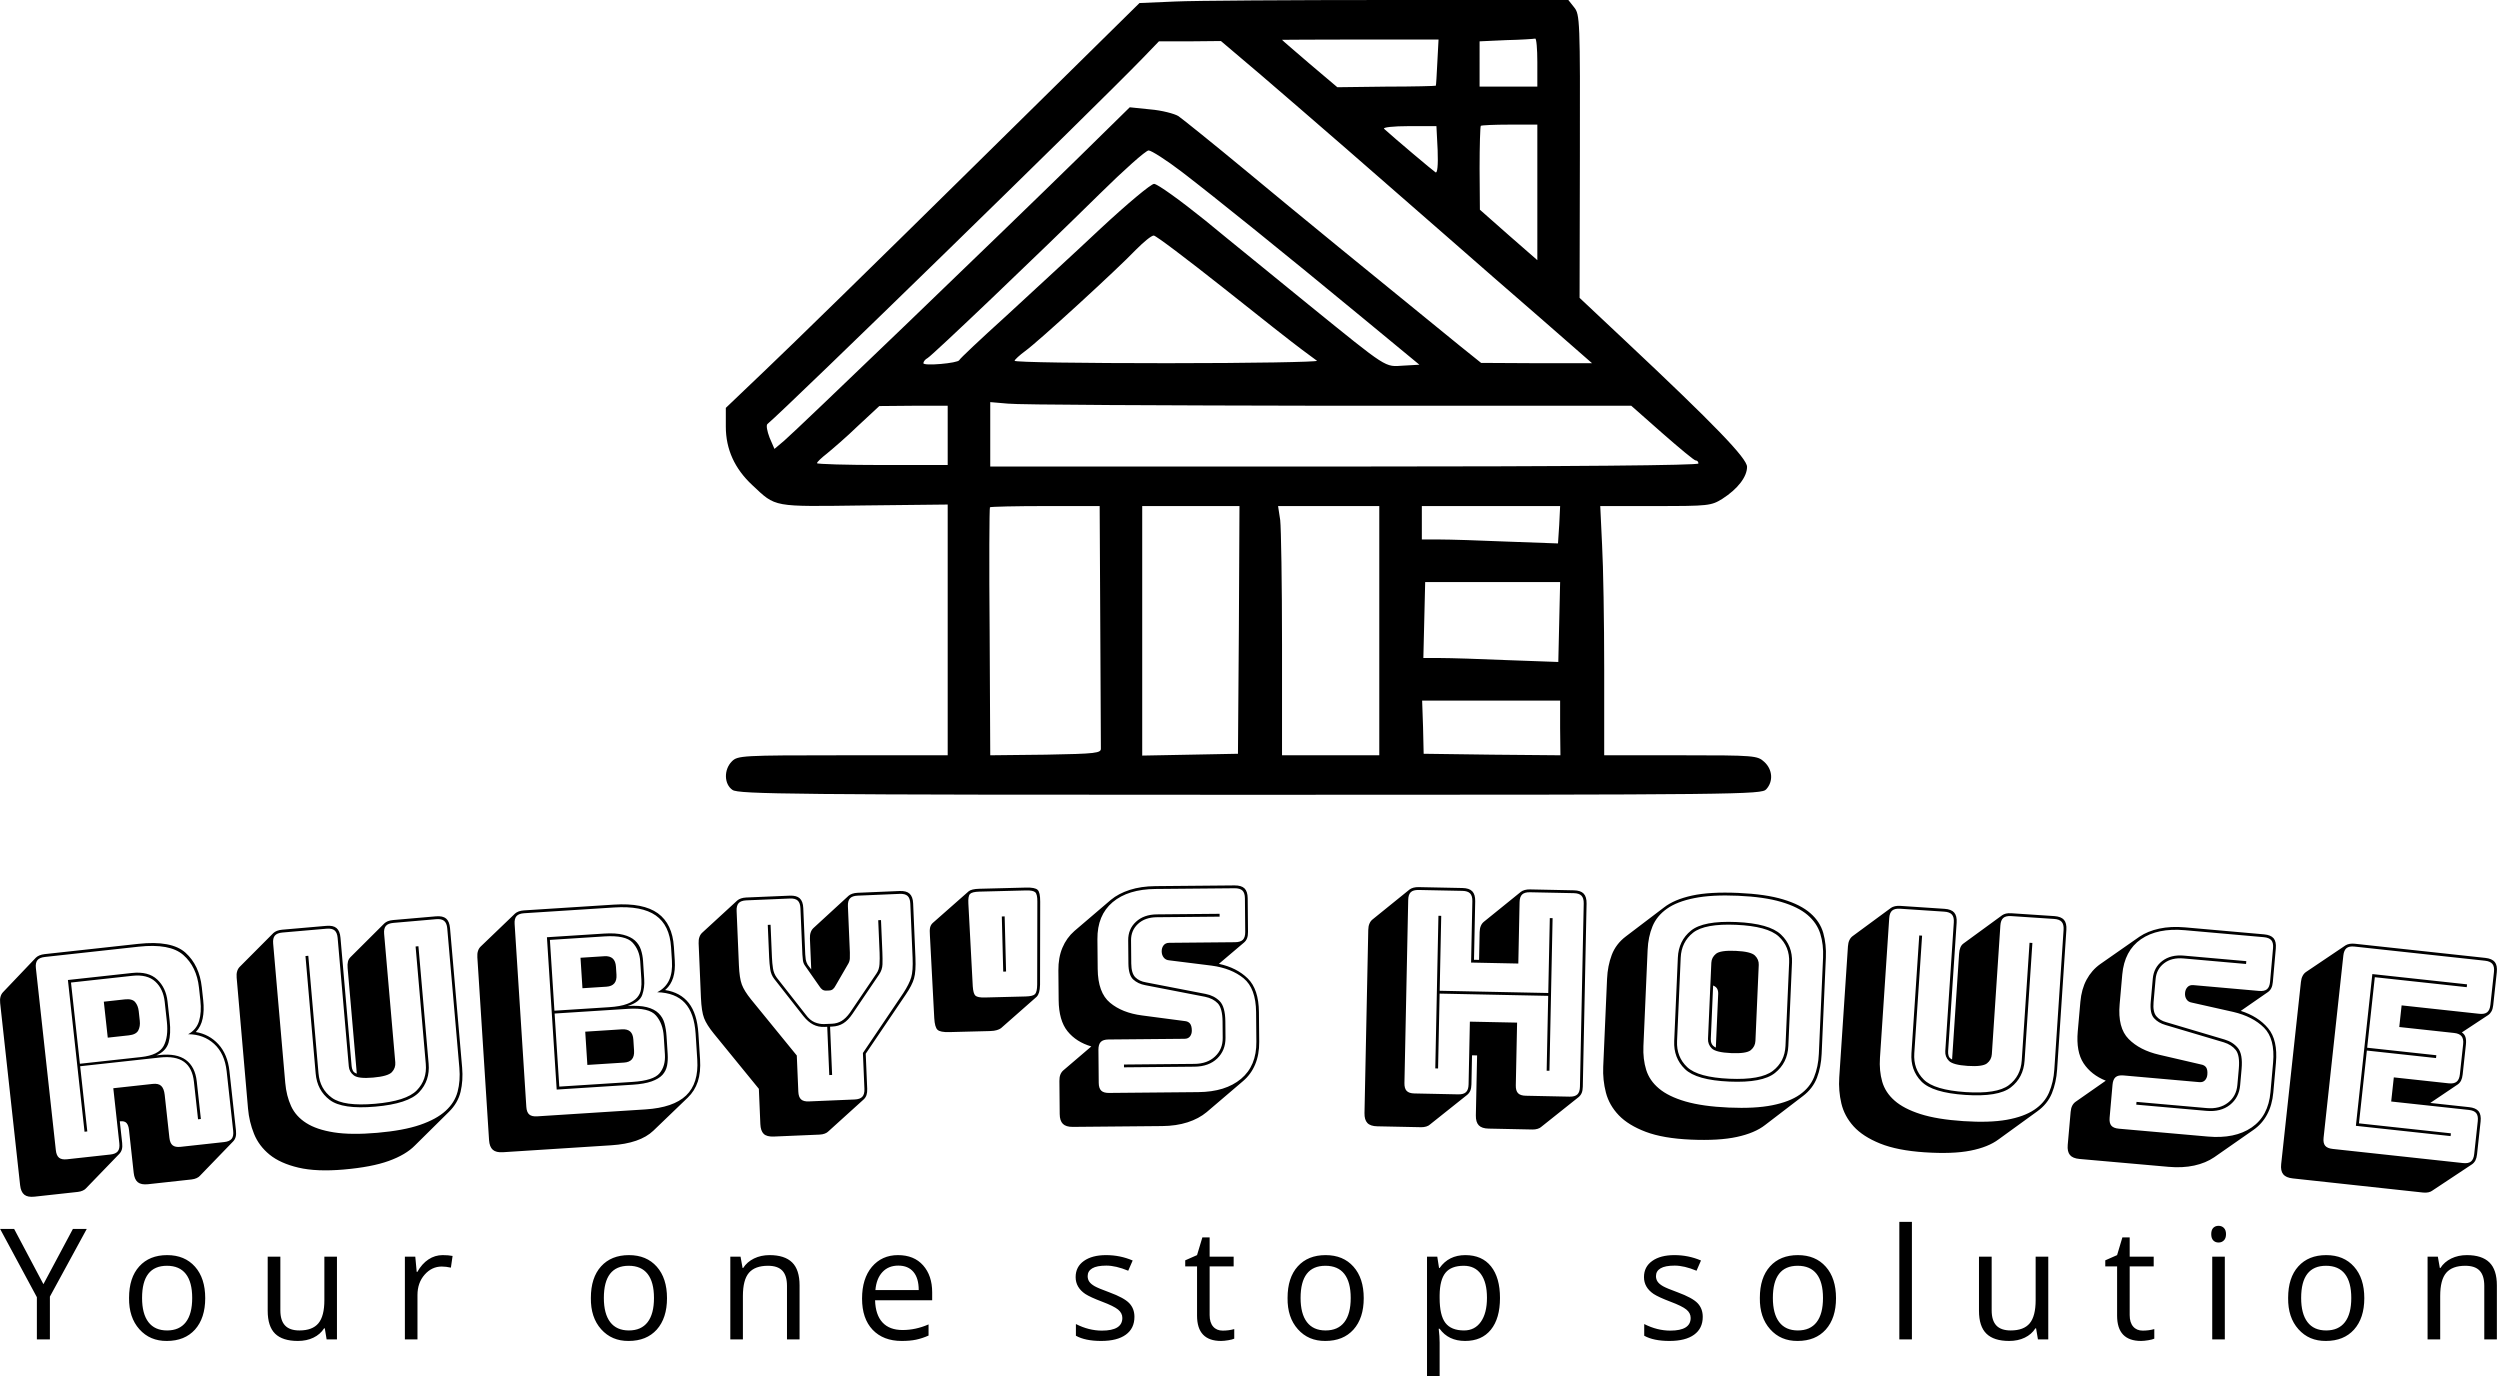 <svg xmlns="http://www.w3.org/2000/svg" version="1.1" xmlns:xlink="http://www.w3.org/1999/xlink" xmlns:svgjs="http://svgjs.dev/svgjs" width="2000" height="1101" viewBox="0 0 2000 1101"><g transform="matrix(1,0,0,1,-1.212,0.15)"><svg viewBox="0 0 396 218" data-background-color="#ffffff" preserveAspectRatio="xMidYMid meet" height="1101" width="2000" xmlns="http://www.w3.org/2000/svg" xmlns:xlink="http://www.w3.org/1999/xlink"><g id="tight-bounds" transform="matrix(1,0,0,1,0.24,-0.03)"><svg viewBox="0 0 395.52 218.059" height="218.059" width="395.52"><g><svg viewBox="0 0 395.52 218.059" height="218.059" width="395.52"><g transform="matrix(1,0,0,1,0,140.249)"><svg viewBox="0 0 395.52 77.81" height="77.81" width="395.52"><g id="textblocktransform"><svg viewBox="0 0 395.52 77.81" height="77.81" width="395.52" id="textblock"><g><svg viewBox="0 0 395.52 49.329" height="49.329" width="395.52"><g transform="matrix(1,0,0,1,0,0)"><svg width="395.52" viewBox="1.379 -28.317 438.221 54.655" height="49.329" data-palette-color="#000000"><path d="M24.59-12.45v0l-10.755 1.179 1.562 14.255 10.755-1.179c2.041-0.224 3.352-0.867 3.933-1.93 0.581-1.063 0.772-2.499 0.575-4.308v0l-0.378-3.449c-0.166-1.518-0.719-2.704-1.658-3.561-0.946-0.862-2.291-1.198-4.034-1.007zM20.287-1.596l-0.692-6.313 3.698-0.405c0.855-0.094 1.456 0.065 1.803 0.477 0.347 0.411 0.556 0.945 0.628 1.601v0l0.184 1.68c0.072 0.656-0.017 1.222-0.267 1.699-0.25 0.477-0.802 0.762-1.656 0.856v0zM15.444 3.421l1.254 11.442-0.487 0.053-2.918-26.631 11.243-1.232c1.909-0.209 3.382 0.169 4.42 1.136 1.039 0.973 1.646 2.264 1.823 3.874v0l0.372 3.4c0.166 1.511 0.103 2.775-0.188 3.793-0.285 1.01-1.001 1.763-2.147 2.257v0l0.547-0.06c2.001-0.219 3.545 0.068 4.631 0.861 1.087 0.8 1.724 2.054 1.912 3.764v0l0.723 6.601-0.497 0.054-0.723-6.6c-0.177-1.617-0.754-2.778-1.73-3.483-0.977-0.711-2.399-0.964-4.268-0.759v0zM13.149 19.748l7.595-0.832c0.623-0.068 1.058-0.257 1.306-0.566 0.248-0.309 0.337-0.778 0.268-1.407v0l-1.058-9.662 6.908-0.757c0.689-0.076 1.192 0.044 1.508 0.357 0.323 0.313 0.524 0.831 0.603 1.554v0l0.827 7.545c0.069 0.63 0.258 1.068 0.566 1.316 0.309 0.248 0.775 0.338 1.398 0.269v0l7.644-0.837c0.63-0.069 1.068-0.258 1.316-0.567 0.248-0.309 0.337-0.778 0.269-1.408v0l-1.146-10.457c-0.227-2.068-0.958-3.667-2.196-4.799-1.243-1.125-2.764-1.689-4.562-1.694v0c0.974-0.536 1.613-1.314 1.918-2.332 0.305-1.013 0.381-2.211 0.229-3.597v0l-0.248-2.266c-0.266-2.432-1.183-4.337-2.749-5.715-1.559-1.372-4.18-1.856-7.865-1.452v0l-16.421 1.8c-0.63 0.069-1.068 0.258-1.317 0.566-0.248 0.309-0.338 0.775-0.269 1.398v0l3.502 31.959c0.069 0.63 0.258 1.068 0.567 1.316 0.309 0.248 0.778 0.337 1.407 0.268zM22.32 18.794v0l-5.828 6.03c-0.111 0.146-0.304 0.285-0.578 0.416-0.268 0.123-0.565 0.203-0.89 0.238v0l-7.594 0.832c-0.795 0.087-1.391-0.029-1.789-0.347-0.404-0.325-0.65-0.881-0.736-1.67v0l-3.502-31.959c-0.047-0.431-0.027-0.798 0.061-1.103 0.08-0.311 0.225-0.578 0.435-0.802v0l5.774-6.065c0.151-0.151 0.361-0.284 0.63-0.401 0.27-0.11 0.57-0.183 0.901-0.219v0l16.422-1.8c3.91-0.428 6.68 0.09 8.309 1.555 1.623 1.472 2.575 3.49 2.856 6.054v0l0.248 2.267c0.134 1.219 0.101 2.296-0.098 3.23-0.192 0.94-0.589 1.724-1.191 2.354v0l-0.05 0.005c1.598 0.261 2.934 0.98 4.009 2.156 1.075 1.183 1.719 2.742 1.931 4.678v0l1.146 10.457c0.047 0.431 0.031 0.801-0.049 1.112-0.081 0.304-0.226 0.568-0.437 0.792v0l-5.828 6.031c-0.118 0.147-0.311 0.286-0.578 0.415-0.268 0.123-0.568 0.203-0.899 0.24v0l-7.644 0.837c-0.789 0.086-1.385-0.029-1.789-0.347-0.398-0.325-0.64-0.882-0.726-1.671v0l-0.827-7.545c-0.057-0.524-0.201-0.917-0.431-1.18-0.229-0.257-0.606-0.356-1.129-0.298v0l-0.05 0.005 0.416 3.797c0.047 0.431 0.031 0.801-0.049 1.112-0.087 0.305-0.236 0.569-0.446 0.794zM61.723 21.547v0c-3.195 0.277-5.851 0.167-7.968-0.332-2.118-0.499-3.803-1.256-5.056-2.271-1.253-1.022-2.165-2.238-2.736-3.647-0.571-1.416-0.924-2.898-1.058-4.445v0l-1.996-22.983c-0.037-0.432-0.009-0.799 0.085-1.102 0.087-0.309 0.238-0.573 0.453-0.792v0l5.908-5.933c0.154-0.147 0.367-0.276 0.639-0.387 0.272-0.104 0.574-0.17 0.907-0.199v0l7.76-0.674c0.79-0.069 1.38 0.061 1.771 0.388 0.397 0.334 0.63 0.896 0.698 1.686v0l1.958 22.545c0.025 0.292 0.099 0.56 0.221 0.804 0.121 0.237 0.35 0.408 0.687 0.512v0l-1.611-18.54c-0.037-0.432-0.019-0.798 0.055-1.099 0.074-0.308 0.203-0.553 0.388-0.736v0l0.046-0.054 5.958-5.938c0.154-0.147 0.358-0.275 0.609-0.384 0.259-0.103 0.571-0.17 0.936-0.202v0l7.512-0.652c0.79-0.069 1.384 0.06 1.78 0.387 0.39 0.334 0.62 0.896 0.689 1.687v0l2.125 24.468c0.132 1.514 0.041 2.934-0.273 4.259-0.32 1.319-1.002 2.489-2.044 3.51v0l-5.962 5.898c-1.063 1.089-2.594 1.995-4.592 2.718-1.992 0.722-4.621 1.224-7.889 1.508zM81.995 3.696v0l-2.126-24.468c-0.054-0.624-0.236-1.064-0.546-1.317-0.303-0.255-0.767-0.355-1.391-0.301v0l-7.512 0.652c-0.631 0.055-1.074 0.234-1.328 0.537-0.255 0.303-0.355 0.767-0.301 1.391v0l1.958 22.546c0.057 0.658-0.141 1.23-0.593 1.717-0.459 0.488-1.563 0.808-3.31 0.96v0c-1.714 0.149-2.835 0.022-3.365-0.38-0.537-0.402-0.834-0.931-0.891-1.589v0l-1.958-22.545c-0.054-0.624-0.233-1.064-0.536-1.318-0.303-0.255-0.767-0.355-1.391-0.301v0l-7.761 0.674c-0.624 0.054-1.067 0.233-1.329 0.537-0.255 0.303-0.355 0.767-0.3 1.391v0l2.125 24.468c0.132 1.514 0.474 2.873 1.026 4.076 0.552 1.197 1.434 2.181 2.646 2.953 1.212 0.778 2.829 1.327 4.85 1.646 2.022 0.32 4.564 0.346 7.626 0.081v0c3.068-0.267 5.571-0.731 7.507-1.395 1.93-0.663 3.425-1.482 4.485-2.458 1.067-0.969 1.769-2.091 2.106-3.364 0.337-1.281 0.44-2.678 0.309-4.193zM56.776 4.692l-1.79-20.612 0.498-0.044 1.79 20.613c0.16 1.846 0.941 3.281 2.342 4.303 1.4 1.023 3.927 1.375 7.58 1.058v0c3.66-0.318 6.101-1.102 7.323-2.352 1.216-1.25 1.744-2.798 1.584-4.645v0l-1.79-20.612 0.498-0.043 1.791 20.612c0.172 1.979-0.383 3.647-1.664 5.003-1.274 1.355-3.841 2.201-7.699 2.536v0c-3.852 0.335-6.516-0.056-7.992-1.173-1.475-1.117-2.299-2.664-2.471-4.644zM108.649 17.293l-19.011 1.218c-0.798 0.051-1.389-0.091-1.771-0.428-0.389-0.342-0.609-0.91-0.66-1.701v0l-2.054-32.085c-0.028-0.432 0.009-0.799 0.11-1.099 0.094-0.307 0.251-0.567 0.471-0.782v0l6.042-5.798c0.158-0.144 0.374-0.268 0.647-0.372 0.274-0.098 0.578-0.157 0.911-0.178v0l15.787-1.011c3.433-0.22 6.004 0.287 7.713 1.52 1.702 1.234 2.64 3.205 2.814 5.912v0l0.152 2.376c0.074 1.151-0.019 2.152-0.279 3.003-0.267 0.845-0.697 1.534-1.29 2.067v0l-0.144 0.11c1.808 0.278 3.2 1.041 4.175 2.287 0.975 1.247 1.537 3.028 1.685 5.344v0l0.291 4.55c0.095 1.49-0.035 2.785-0.392 3.883-0.364 1.099-0.952 2.038-1.764 2.819v0l-6.041 5.808c-0.781 0.745-1.789 1.33-3.024 1.757-1.229 0.426-2.685 0.693-4.368 0.8zM95.648 12.214l19.011-1.218c3.267-0.209 5.643-1.023 7.129-2.44 1.485-1.424 2.139-3.524 1.961-6.298v0l-0.291-4.551c-0.154-2.408-0.784-4.209-1.889-5.4-1.105-1.192-2.722-1.816-4.85-1.874v0c0.964-0.496 1.657-1.195 2.081-2.097 0.423-0.909 0.59-2.055 0.501-3.44v0l-0.152-2.375c-0.165-2.575-1.062-4.431-2.692-5.569-1.629-1.138-4.064-1.604-7.304-1.396v0l-15.787 1.011c-0.632 0.04-1.079 0.209-1.341 0.506-0.262 0.297-0.372 0.759-0.332 1.384v0l2.054 32.085c0.04 0.632 0.209 1.079 0.507 1.34 0.297 0.262 0.762 0.372 1.394 0.332zM112.387 6.663v0l-13.312 0.852-1.712-26.735 10.049-0.644c1.351-0.086 2.464-0.017 3.34 0.207 0.876 0.224 1.562 0.561 2.059 1.011 0.49 0.45 0.838 0.985 1.045 1.606 0.206 0.615 0.333 1.285 0.379 2.01v0l0.203 3.174c0.063 0.985-0.052 1.901-0.345 2.747-0.293 0.854-1.139 1.506-2.54 1.957v0c1.357-0.087 2.474-0.018 3.35 0.206 0.876 0.224 1.56 0.578 2.052 1.061 0.499 0.482 0.843 1.065 1.034 1.748 0.191 0.689 0.313 1.446 0.366 2.271v0l0.202 3.164c0.046 0.725 0.009 1.399-0.111 2.021-0.127 0.623-0.4 1.165-0.818 1.625-0.418 0.454-1.049 0.832-1.891 1.133-0.842 0.301-1.959 0.496-3.35 0.586zM107.444-19.365v0l-9.56 0.613 0.795 12.424 9.561-0.612c1.351-0.086 2.414-0.278 3.19-0.575 0.783-0.297 1.367-0.665 1.753-1.104 0.386-0.439 0.618-0.935 0.696-1.488 0.078-0.553 0.098-1.125 0.06-1.717v0l-0.203-3.174c-0.084-1.317-0.535-2.414-1.353-3.29-0.818-0.876-2.464-1.235-4.939-1.077zM103.598-10.27l-0.343-5.349 4.211-0.27c0.625-0.04 1.108 0.096 1.45 0.408 0.334 0.306 0.521 0.788 0.563 1.447v0l0.089 1.387c0.043 0.665-0.082 1.171-0.374 1.517-0.298 0.353-0.76 0.55-1.385 0.59v0zM111.585-6.653v0l-12.874 0.824 0.821 12.824 12.824-0.821c2.482-0.159 4.076-0.668 4.782-1.529 0.707-0.854 1.017-1.959 0.93-3.316v0l-0.202-3.164c-0.095-1.49-0.547-2.704-1.356-3.641-0.802-0.944-2.444-1.337-4.925-1.177zM104.46 3.192l-0.374-5.838 6.437-0.412c0.632-0.04 1.114 0.086 1.447 0.378 0.333 0.293 0.52 0.772 0.563 1.437v0l0.123 1.926c0.042 0.659-0.082 1.164-0.374 1.517-0.292 0.346-0.754 0.539-1.386 0.58v0zM145.227 15.42v0l-8.033 0.34c-0.826 0.035-1.42-0.12-1.781-0.465-0.362-0.352-0.56-0.924-0.593-1.717v0l-0.262-6.194-7.907-9.695c-0.837-1.026-1.406-1.929-1.706-2.71-0.3-0.781-0.484-1.981-0.553-3.6v0l-0.403-9.521c-0.018-0.433 0.026-0.798 0.134-1.097 0.101-0.305 0.263-0.562 0.488-0.771v0l6.166-5.666c0.161-0.14 0.379-0.26 0.656-0.358 0.276-0.092 0.581-0.145 0.914-0.159v0l7.633-0.323c0.793-0.034 1.376 0.122 1.751 0.467 0.382 0.351 0.59 0.923 0.623 1.715v0l0.344 8.133c0.013 0.3 0.042 0.595 0.088 0.887 0.046 0.298 0.159 0.607 0.339 0.926v0l0.626 0.824-0.229-5.405c-0.018-0.433 0.026-0.798 0.134-1.096 0.101-0.305 0.263-0.562 0.488-0.772v0l6.166-5.665c0.154-0.14 0.373-0.259 0.655-0.358 0.276-0.092 0.578-0.145 0.904-0.159v0l7.394-0.313c0.793-0.034 1.376 0.122 1.751 0.467 0.382 0.351 0.59 0.923 0.623 1.715v0l0.403 9.522c0.068 1.619-0.014 2.83-0.247 3.633-0.226 0.804-0.713 1.752-1.461 2.845v0l-7.018 10.375 0.26 6.145c0.018 0.433-0.023 0.802-0.123 1.106-0.101 0.298-0.264 0.552-0.488 0.761v0l-6.218 5.628c-0.128 0.139-0.329 0.264-0.605 0.376-0.276 0.105-0.58 0.165-0.913 0.179zM143.339 9.594l8.033-0.339c0.626-0.026 1.073-0.186 1.341-0.477 0.275-0.292 0.398-0.754 0.372-1.387v0l-0.267-6.295 7.102-10.529c0.683-1.056 1.141-1.97 1.375-2.741 0.228-0.77 0.309-1.915 0.245-3.433v0l-0.403-9.522c-0.026-0.626-0.186-1.073-0.477-1.341-0.292-0.268-0.75-0.389-1.376-0.362v0l-7.394 0.313c-0.626 0.026-1.073 0.186-1.341 0.477-0.268 0.292-0.389 0.75-0.362 1.376v0l0.344 8.133c0.014 0.326 0.012 0.673-0.006 1.041-0.018 0.368-0.136 0.72-0.355 1.056v0l-2.127 3.674c-0.154 0.3-0.318 0.521-0.493 0.661-0.174 0.141-0.395 0.217-0.661 0.228v0l-0.499 0.021c-0.26 0.011-0.486-0.046-0.678-0.171-0.185-0.126-0.368-0.331-0.547-0.618v0l-2.429-3.48c-0.247-0.317-0.395-0.657-0.443-1.022-0.049-0.365-0.08-0.711-0.094-1.037v0l-0.344-8.133c-0.026-0.626-0.186-1.073-0.477-1.341-0.292-0.268-0.75-0.389-1.377-0.362v0l-7.633 0.323c-0.633 0.027-1.083 0.186-1.351 0.477-0.268 0.292-0.389 0.75-0.362 1.377v0l0.402 9.521c0.064 1.519 0.236 2.652 0.515 3.402 0.279 0.749 0.819 1.62 1.622 2.613v0l8.023 9.84 0.268 6.344c0.027 0.633 0.186 1.083 0.478 1.351 0.292 0.268 0.75 0.389 1.376 0.363zM147.408-3.539v0l-0.35 0.015 0.358 8.472-0.499 0.021-0.359-8.472-0.489 0.02c-0.726 0.031-1.386-0.108-1.98-0.416-0.593-0.302-1.172-0.805-1.735-1.508v0l-5.089-6.491c-0.381-0.484-0.618-1.055-0.713-1.711-0.095-0.657-0.157-1.348-0.188-2.074v0l-0.241-5.705 0.49-0.021 0.241 5.705c0.029 0.693 0.09 1.344 0.183 1.954 0.092 0.603 0.315 1.148 0.669 1.633v0l5.089 6.491c0.461 0.641 0.977 1.083 1.548 1.326 0.57 0.236 1.139 0.342 1.705 0.318v0l1.338-0.057c0.626-0.026 1.19-0.19 1.691-0.492 0.501-0.301 0.985-0.776 1.451-1.422v0l4.673-6.904c0.315-0.447 0.492-0.992 0.531-1.634 0.039-0.649 0.044-1.32 0.015-2.012v0l-0.241-5.705 0.489-0.021 0.242 5.705c0.031 0.726 0.036 1.413 0.017 2.061-0.02 0.641-0.218 1.237-0.595 1.787v0l-4.673 6.904c-0.502 0.749-1.033 1.298-1.591 1.648-0.565 0.358-1.228 0.552-1.987 0.585zM175.131-2.754v0l-7.147 0.183c-1.053 0.027-1.74-0.105-2.061-0.398-0.328-0.292-0.522-0.98-0.583-2.065v0l-0.761-14.476c-0.05-0.632-0.038-1.106 0.033-1.421 0.079-0.315 0.229-0.576 0.451-0.782v0l6.309-5.563c0.163-0.138 0.401-0.244 0.712-0.319 0.312-0.075 0.701-0.118 1.167-0.13v0l8.188-0.209c1.053-0.027 1.733 0.106 2.041 0.398 0.307 0.286 0.458 0.975 0.453 2.069v0l-0.027 14.595c-0.019 0.561-0.074 0.999-0.166 1.315-0.092 0.316-0.232 0.576-0.42 0.781v0l-6.271 5.522c-0.19 0.138-0.434 0.251-0.731 0.339-0.298 0.094-0.693 0.148-1.187 0.161zM174.24-8.644l7.138-0.182c0.86-0.022 1.41-0.159 1.65-0.413 0.24-0.253 0.366-0.81 0.377-1.67v0l0.028-14.545c0.011-0.861-0.11-1.411-0.363-1.652-0.253-0.24-0.793-0.35-1.619-0.328v0l-8.187 0.209c-0.86 0.022-1.41 0.159-1.65 0.413-0.24 0.253-0.336 0.809-0.287 1.668v0l0.772 14.525c0.055 0.859 0.209 1.408 0.462 1.648 0.26 0.24 0.819 0.349 1.679 0.327zM177.445-13.187l-0.248-9.677 0.5-0.013 0.248 9.677zM205.337 13.921l-15.68 0.143c-0.793 0.007-1.372-0.168-1.734-0.524-0.37-0.363-0.559-0.942-0.566-1.735v0l-0.053-5.8c-0.004-0.433 0.049-0.797 0.16-1.091 0.117-0.301 0.288-0.553 0.513-0.755v0l4.932-4.215c-1.758-0.511-3.15-1.398-4.175-2.662-1.018-1.264-1.538-3.086-1.56-5.466v0l-0.047-5.21c-0.014-1.493 0.221-2.819 0.704-3.976 0.489-1.165 1.194-2.148 2.113-2.95v0l6.4-5.468c0.887-0.735 1.988-1.315 3.305-1.741 1.323-0.425 2.828-0.646 4.514-0.661v0l13.889-0.126c0.793-0.007 1.375 0.167 1.745 0.524 0.363 0.363 0.549 0.942 0.556 1.735v0l0.054 5.909c0.004 0.427-0.049 0.79-0.16 1.092-0.111 0.294-0.282 0.543-0.514 0.745v0l-4.435 3.76c2.091 0.448 3.779 1.302 5.063 2.564 1.285 1.262 1.94 3.232 1.964 5.912v0l0.048 5.21c0.014 1.487-0.224 2.812-0.714 3.977-0.483 1.158-1.201 2.138-2.153 2.94v0l-6.351 5.418c-0.92 0.768-2.038 1.365-3.354 1.79-1.323 0.425-2.811 0.646-4.464 0.661zM196.003 8.106l15.68-0.143c3.18-0.029 5.68-0.805 7.499-2.328 1.82-1.523 2.716-3.688 2.691-6.495v0l-0.048-5.21c-0.025-2.78-0.753-4.76-2.184-5.94-1.431-1.174-3.308-1.917-5.631-2.229v0l-7.398-0.923c-0.434-0.029-0.765-0.193-0.995-0.491-0.236-0.291-0.356-0.653-0.36-1.086v0c-0.004-0.427 0.11-0.784 0.34-1.073 0.224-0.282 0.553-0.425 0.987-0.429v0l11.559-0.106c0.627-0.006 1.082-0.15 1.366-0.432 0.277-0.283 0.413-0.737 0.408-1.364v0l-0.054-5.91c-0.006-0.627-0.15-1.079-0.433-1.356-0.289-0.277-0.747-0.413-1.373-0.407v0l-13.89 0.126c-3.213 0.029-5.72 0.802-7.519 2.319-1.806 1.523-2.696 3.691-2.671 6.504v0l0.048 5.21c0.025 2.78 0.747 4.757 2.164 5.931 1.411 1.181 3.278 1.924 5.601 2.229v0l7.449 0.982c0.434 0.029 0.758 0.173 0.974 0.431 0.216 0.265 0.326 0.677 0.331 1.237v0c0.004 0.4-0.1 0.741-0.311 1.023-0.211 0.282-0.533 0.425-0.966 0.429v0l-13.349 0.121c-0.627 0.006-1.079 0.15-1.356 0.433-0.277 0.289-0.413 0.747-0.408 1.374v0l0.053 5.799c0.006 0.633 0.15 1.089 0.433 1.367 0.283 0.277 0.737 0.413 1.363 0.407zM204.408-23.232l11.009-0.1 0.005 0.5-11.009 0.1c-1.393 0.013-2.5 0.403-3.32 1.17-0.82 0.768-1.224 1.731-1.214 2.892v0l0.037 4.059c0.011 1.16 0.251 1.971 0.723 2.434 0.464 0.456 1.077 0.747 1.838 0.873v0l10.489 2.035c0.995 0.191 1.819 0.613 2.471 1.267 0.646 0.654 0.977 1.845 0.993 3.571v0l0.026 2.87c0.013 1.46-0.469 2.664-1.447 3.614-0.985 0.949-2.32 1.431-4.007 1.446v0l-12.36 0.113-0.004-0.49 12.359-0.113c1.52-0.014 2.729-0.448 3.629-1.303 0.906-0.848 1.352-1.936 1.34-3.262v0l-0.026-2.87c-0.014-1.56-0.297-2.627-0.849-3.203-0.552-0.568-1.292-0.948-2.221-1.139v0l-10.489-2.035c-0.861-0.159-1.568-0.492-2.119-1.001-0.551-0.508-0.833-1.442-0.846-2.802v0l-0.037-4.06c-0.012-1.327 0.441-2.414 1.361-3.262 0.919-0.855 2.142-1.29 3.668-1.304zM253.763 3.811l-0.49-0.01 0.553-26.785 0.49 0.01-0.271 13.148 19.056 0.393 0.271-13.147 0.49 0.01-0.553 26.784-0.49-0.01 0.271-13.137-19.056-0.394zM249.612 8.196l7.688 0.159c0.627 0.013 1.083-0.118 1.369-0.392 0.286-0.274 0.435-0.728 0.448-1.361v0l0.227-11.008 8.288 0.171-0.227 11.008c-0.013 0.633 0.117 1.093 0.392 1.378 0.274 0.286 0.728 0.435 1.361 0.448v0l7.688 0.159c0.627 0.013 1.083-0.118 1.369-0.392 0.286-0.274 0.435-0.728 0.448-1.361v0l0.663-32.143c0.013-0.627-0.118-1.083-0.392-1.369-0.274-0.286-0.725-0.435-1.351-0.448v0l-7.688-0.158c-0.633-0.013-1.093 0.117-1.379 0.392-0.286 0.274-0.435 0.725-0.448 1.351v0l-0.222 10.767-8.288-0.171 0.222-10.767c0.013-0.627-0.118-1.083-0.392-1.369-0.274-0.286-0.725-0.435-1.351-0.448v0l-7.688-0.158c-0.633-0.013-1.093 0.117-1.379 0.391-0.286 0.274-0.435 0.725-0.448 1.351v0l-0.663 32.143c-0.013 0.633 0.117 1.093 0.392 1.379 0.274 0.286 0.728 0.435 1.361 0.448zM258.879 8.437v0l-6.559 5.226c-0.129 0.131-0.338 0.243-0.627 0.337-0.282 0.088-0.586 0.128-0.913 0.121v0l-7.688-0.158c-0.8-0.017-1.376-0.208-1.729-0.576-0.359-0.374-0.53-0.958-0.514-1.751v0l0.663-32.143c0.009-0.433 0.076-0.795 0.203-1.086 0.119-0.298 0.298-0.544 0.535-0.739v0l6.51-5.267c0.169-0.13 0.395-0.235 0.677-0.316 0.282-0.074 0.589-0.108 0.922-0.101v0l7.688 0.158c0.793 0.016 1.366 0.208 1.719 0.576 0.359 0.374 0.53 0.958 0.514 1.751v0l-0.212 10.268 0.89 0.018 0.1-4.859c0.009-0.433 0.076-0.795 0.203-1.086 0.119-0.298 0.298-0.544 0.535-0.739v0l6.51-5.267c0.169-0.13 0.395-0.235 0.677-0.316 0.282-0.074 0.589-0.108 0.922-0.101v0l7.688 0.159c0.793 0.016 1.366 0.208 1.719 0.575 0.359 0.374 0.53 0.958 0.514 1.751v0l-0.663 32.143c-0.009 0.433-0.073 0.799-0.193 1.097-0.126 0.291-0.308 0.534-0.545 0.728v0l-6.559 5.226c-0.129 0.131-0.338 0.243-0.627 0.337-0.282 0.088-0.586 0.128-0.913 0.122v0l-7.699-0.159c-0.793-0.016-1.366-0.208-1.718-0.576-0.359-0.374-0.53-0.958-0.514-1.751v0l0.217-10.518-0.89-0.018-0.105 5.109c-0.009 0.433-0.073 0.799-0.193 1.096-0.126 0.291-0.308 0.534-0.545 0.729zM317.784 8.661l-6.628 5.075c-1.202 0.942-2.858 1.64-4.967 2.095-2.102 0.455-4.791 0.611-8.068 0.468v0c-3.237-0.142-5.873-0.597-7.908-1.367-2.035-0.77-3.614-1.74-4.737-2.91-1.123-1.177-1.876-2.501-2.258-3.973-0.382-1.478-0.54-2.993-0.472-4.545v0l0.674-15.415c0.066-1.519 0.341-2.921 0.825-4.208 0.49-1.286 1.315-2.368 2.474-3.245v0l6.678-5.073c1.202-0.942 2.848-1.64 4.937-2.096 2.089-0.456 4.788-0.611 8.098-0.466v0c3.237 0.142 5.876 0.524 7.917 1.147 2.042 0.617 3.628 1.423 4.759 2.42 1.131 0.99 1.885 2.148 2.261 3.472 0.369 1.324 0.52 2.762 0.451 4.314v0l-0.739 16.904c-0.066 1.519-0.341 2.915-0.824 4.188-0.489 1.266-1.313 2.338-2.473 3.215zM320.591 1.237v0l0.74-16.904c0.066-1.519-0.096-2.907-0.489-4.166-0.392-1.258-1.138-2.359-2.237-3.301-1.107-0.943-2.648-1.704-4.625-2.284-1.976-0.587-4.5-0.948-7.57-1.082v0c-3.077-0.135-5.636 0.004-7.675 0.415-2.033 0.405-3.638 1.029-4.817 1.871-1.185 0.842-2.027 1.873-2.527 3.093-0.5 1.219-0.784 2.588-0.851 4.106v0l-0.739 16.904c-0.066 1.519 0.096 2.91 0.488 4.176 0.392 1.258 1.142 2.349 2.249 3.271 1.1 0.929 2.646 1.684 4.635 2.265 1.996 0.581 4.533 0.939 7.61 1.074v0c3.07 0.134 5.615-0.001 7.636-0.407 2.02-0.405 3.622-1.023 4.805-1.852 1.177-0.823 2.016-1.844 2.516-3.063 0.501-1.226 0.784-2.598 0.851-4.116zM315.876-14.765l-0.64 14.626c-0.087 1.985-0.87 3.565-2.349 4.742-1.473 1.177-4.141 1.681-8.004 1.512v0c-3.87-0.169-6.47-0.904-7.801-2.204-1.338-1.3-1.963-2.942-1.877-4.926v0l0.64-14.626c0.087-1.978 0.853-3.556 2.299-4.734 1.44-1.178 4.094-1.683 7.964-1.514v0c3.863 0.169 6.477 0.904 7.841 2.205 1.371 1.301 2.013 2.941 1.927 4.919zM296.345-15.62l-0.64 14.626c-0.081 1.852 0.513 3.376 1.782 4.573 1.276 1.197 3.748 1.876 7.418 2.036v0c3.663 0.16 6.199-0.299 7.607-1.379 1.402-1.08 2.143-2.545 2.225-4.397v0l0.64-14.626c0.081-1.845-0.53-3.37-1.832-4.574-1.309-1.198-3.795-1.878-7.458-2.038v0c-3.67-0.161-6.192 0.3-7.568 1.38-1.369 1.088-2.094 2.554-2.174 4.399zM301.138-1.396v0l0.583-13.338c0.027-0.626 0.297-1.151 0.81-1.576 0.519-0.424 1.671-0.598 3.456-0.519v0c1.778 0.078 2.907 0.351 3.387 0.819 0.473 0.468 0.696 1.015 0.669 1.64v0l-0.583 13.338c-0.029 0.659-0.299 1.201-0.812 1.626-0.519 0.424-1.668 0.598-3.446 0.52v0c-1.785-0.078-2.917-0.351-3.398-0.82-0.473-0.468-0.696-1.031-0.666-1.69zM302.037-10.746l-0.41 9.371c-0.014 0.326 0.04 0.616 0.162 0.868 0.122 0.259 0.363 0.476 0.723 0.652v0l0.411-9.411c0.015-0.333-0.039-0.626-0.161-0.878-0.122-0.252-0.364-0.453-0.725-0.602zM339.165 18.526v0c-3.2-0.212-5.808-0.726-7.825-1.541-2.017-0.815-3.567-1.82-4.651-3.015-1.083-1.201-1.799-2.541-2.148-4.021-0.349-1.486-0.472-3.004-0.37-4.554v0l1.526-23.019c0.029-0.432 0.113-0.791 0.252-1.076 0.133-0.292 0.322-0.53 0.568-0.714v0l6.744-4.965c0.175-0.122 0.405-0.217 0.69-0.285 0.285-0.061 0.593-0.081 0.926-0.059v0l7.773 0.516c0.792 0.052 1.355 0.27 1.69 0.653 0.342 0.39 0.486 0.981 0.434 1.772v0l-1.497 22.581c-0.019 0.293 0.012 0.569 0.095 0.828 0.083 0.253 0.284 0.456 0.601 0.611v0l1.231-18.569c0.029-0.432 0.103-0.792 0.222-1.078 0.12-0.293 0.285-0.516 0.496-0.669v0l0.053-0.046 6.793-4.962c0.175-0.122 0.395-0.218 0.66-0.287 0.271-0.062 0.59-0.081 0.956-0.056v0l7.524 0.498c0.792 0.052 1.358 0.27 1.7 0.654 0.335 0.39 0.476 0.98 0.424 1.772v0l-1.625 24.506c-0.101 1.517-0.406 2.906-0.918 4.169-0.517 1.255-1.369 2.308-2.554 3.158v0l-6.791 4.921c-1.217 0.915-2.867 1.577-4.952 1.987-2.078 0.41-4.754 0.507-8.027 0.29zM361.918 3.969v0l1.625-24.506c0.041-0.625-0.072-1.087-0.339-1.386-0.261-0.298-0.704-0.468-1.33-0.509v0l-7.523-0.499c-0.632-0.042-1.097 0.068-1.395 0.329-0.298 0.261-0.468 0.704-0.509 1.329v0l-1.497 22.581c-0.044 0.659-0.326 1.194-0.848 1.607-0.528 0.413-1.667 0.561-3.417 0.445v0c-1.716-0.114-2.806-0.41-3.268-0.888-0.469-0.479-0.682-1.047-0.639-1.706v0l1.497-22.581c0.041-0.625-0.068-1.087-0.329-1.384-0.261-0.298-0.704-0.468-1.329-0.51v0l-7.773-0.515c-0.625-0.041-1.09 0.068-1.395 0.329-0.298 0.261-0.468 0.704-0.509 1.329v0l-1.625 24.506c-0.101 1.517 0.031 2.912 0.394 4.185 0.364 1.267 1.085 2.374 2.165 3.321 1.079 0.953 2.594 1.742 4.544 2.366 1.95 0.624 4.458 1.037 7.524 1.24v0c3.073 0.204 5.617 0.125 7.633-0.236 2.008-0.361 3.61-0.943 4.806-1.746 1.202-0.796 2.067-1.797 2.594-3.004 0.528-1.214 0.843-2.58 0.943-4.097zM336.842 1.114l1.369-20.645 0.499 0.033-1.369 20.645c-0.123 1.849 0.43 3.386 1.659 4.61 1.228 1.224 3.672 1.957 7.33 2.199v0c3.665 0.243 6.198-0.16 7.597-1.21 1.393-1.05 2.15-2.5 2.273-4.349v0l1.368-20.644 0.499 0.033-1.369 20.644c-0.131 1.982-0.933 3.546-2.405 4.691-1.466 1.146-4.131 1.59-7.996 1.334v0c-3.858-0.256-6.431-1.048-7.72-2.375-1.288-1.328-1.867-2.983-1.735-4.966zM381.96 21.074l-15.619-1.381c-0.79-0.07-1.349-0.3-1.676-0.69-0.333-0.398-0.465-0.991-0.395-1.781v0l0.511-5.778c0.038-0.432 0.127-0.789 0.265-1.071 0.146-0.288 0.341-0.522 0.584-0.701v0l5.318-3.716c-1.7-0.679-2.999-1.697-3.896-3.055-0.891-1.357-1.231-3.221-1.022-5.592v0l0.459-5.19c0.131-1.488 0.494-2.784 1.087-3.889 0.6-1.111 1.397-2.022 2.389-2.73v0l6.902-4.821c0.954-0.645 2.106-1.116 3.457-1.411 1.358-0.295 2.877-0.368 4.557-0.22v0l13.836 1.223c0.79 0.07 1.352 0.3 1.686 0.691 0.326 0.397 0.455 0.991 0.385 1.781v0l-0.521 5.887c-0.038 0.425-0.126 0.782-0.265 1.071-0.139 0.282-0.333 0.513-0.583 0.691v0l-4.78 3.312c2.037 0.649 3.634 1.663 4.79 3.044 1.156 1.381 1.616 3.406 1.381 6.075v0l-0.459 5.19c-0.131 1.481-0.496 2.777-1.097 3.888-0.593 1.105-1.403 2.011-2.428 2.717v0l-6.847 4.776c-0.99 0.675-2.161 1.161-3.512 1.456-1.358 0.295-2.86 0.37-4.507 0.224zM373.235 14.38l15.619 1.38c3.168 0.28 5.731-0.25 7.69-1.589 1.959-1.339 3.062-3.407 3.309-6.202v0l0.459-5.19c0.245-2.769-0.288-4.811-1.597-6.125-1.31-1.307-3.106-2.229-5.388-2.765v0l-7.274-1.636c-0.429-0.071-0.743-0.266-0.942-0.586-0.207-0.313-0.291-0.685-0.253-1.116v0c0.038-0.425 0.185-0.77 0.443-1.035 0.25-0.259 0.591-0.369 1.023-0.332v0l11.516 1.018c0.624 0.055 1.091-0.044 1.401-0.297 0.304-0.254 0.483-0.694 0.538-1.318v0l0.521-5.887c0.055-0.624-0.044-1.088-0.299-1.392-0.261-0.304-0.703-0.484-1.328-0.539v0l-13.836-1.223c-3.201-0.283-5.77 0.243-7.709 1.578-1.946 1.341-3.042 3.412-3.29 6.214v0l-0.458 5.19c-0.245 2.769 0.281 4.807 1.578 6.112 1.29 1.312 3.075 2.233 5.357 2.763v0l7.319 1.701c0.429 0.071 0.738 0.246 0.927 0.524 0.189 0.284 0.259 0.706 0.21 1.263v0c-0.035 0.398-0.171 0.728-0.409 0.988-0.237 0.26-0.572 0.371-1.003 0.333v0l-13.298-1.176c-0.624-0.055-1.088 0.044-1.392 0.299-0.304 0.261-0.484 0.703-0.539 1.328v0l-0.51 5.777c-0.056 0.631 0.043 1.098 0.298 1.402 0.254 0.304 0.694 0.483 1.317 0.538zM384.644-15.994l10.967 0.97-0.044 0.498-10.967-0.97c-1.388-0.123-2.527 0.158-3.418 0.843-0.89 0.684-1.387 1.604-1.488 2.759v0l-0.358 4.045c-0.102 1.155 0.059 1.986 0.483 2.492 0.418 0.499 0.999 0.848 1.744 1.048v0l10.242 3.043c0.972 0.287 1.751 0.787 2.337 1.502 0.579 0.714 0.793 1.931 0.641 3.65v0l-0.253 2.859c-0.129 1.454-0.726 2.606-1.791 3.456-1.072 0.849-2.448 1.199-4.129 1.05v0l-12.312-1.088 0.044-0.488 12.312 1.088c1.514 0.134 2.76-0.181 3.737-0.944 0.984-0.756 1.534-1.795 1.651-3.117v0l0.253-2.859c0.137-1.554-0.041-2.644-0.534-3.27-0.494-0.619-1.194-1.069-2.1-1.35v0l-10.242-3.043c-0.842-0.242-1.513-0.642-2.012-1.202-0.499-0.559-0.689-1.517-0.569-2.871v0l0.358-4.045c0.117-1.322 0.674-2.36 1.67-3.115 0.998-0.762 2.257-1.075 3.778-0.941zM426.648 25.589v0l-22.886-2.482c-0.795-0.086-1.353-0.328-1.672-0.724-0.325-0.404-0.445-1-0.359-1.79v0l3.466-31.962c0.047-0.431 0.146-0.786 0.297-1.064 0.145-0.286 0.344-0.516 0.597-0.69v0l6.945-4.679c0.18-0.115 0.414-0.2 0.702-0.255 0.287-0.049 0.596-0.056 0.928-0.02v0l22.885 2.481c0.789 0.086 1.346 0.327 1.672 0.725 0.318 0.403 0.435 0.999 0.349 1.788v0l-0.626 5.776c-0.046 0.424-0.142 0.779-0.287 1.065-0.151 0.279-0.35 0.505-0.596 0.68v0l-4.626 3.049c0.314 0.195 0.526 0.466 0.636 0.813 0.11 0.347 0.136 0.783 0.08 1.306v0l-0.573 5.28c-0.046 0.424-0.142 0.779-0.286 1.065-0.152 0.285-0.351 0.512-0.597 0.679v0l-4.796 3.232 6.81 0.739c0.789 0.086 1.346 0.327 1.671 0.724 0.318 0.403 0.435 0.999 0.35 1.788v0l-0.626 5.766c-0.047 0.431-0.143 0.789-0.287 1.076-0.151 0.279-0.35 0.505-0.597 0.679v0l-6.99 4.634c-0.147 0.118-0.365 0.212-0.655 0.281-0.295 0.062-0.605 0.075-0.929 0.04zM410.761 17.931l22.886 2.482c0.623 0.068 1.089-0.023 1.397-0.271 0.309-0.248 0.497-0.687 0.565-1.316v0l0.625-5.767c0.068-0.623-0.022-1.092-0.269-1.407-0.248-0.309-0.684-0.497-1.307-0.564v0l-13.62-1.477 0.459-4.235 9.624 1.043c0.623 0.068 1.089-0.026 1.398-0.281 0.315-0.247 0.507-0.683 0.574-1.305v0l0.573-5.279c0.068-0.623-0.026-1.089-0.281-1.399-0.247-0.315-0.683-0.507-1.306-0.574v0l-9.624-1.044 0.412-3.797 13.62 1.477c0.623 0.068 1.089-0.023 1.398-0.271 0.309-0.248 0.497-0.684 0.564-1.307v0l0.626-5.776c0.068-0.623-0.023-1.089-0.271-1.397-0.248-0.309-0.684-0.497-1.306-0.565v0l-22.886-2.481c-0.63-0.068-1.099 0.022-1.408 0.269-0.309 0.248-0.497 0.684-0.564 1.307v0l-3.466 31.963c-0.068 0.63 0.022 1.099 0.27 1.407 0.248 0.309 0.687 0.497 1.317 0.565zM415.381 13.443l16.136 1.75-0.053 0.487-16.622-1.802 2.888-26.634 16.622 1.802-0.054 0.498-16.135-1.75-1.342 12.377 12.139 1.317-0.054 0.497-12.139-1.317z" opacity="1" transform="matrix(1,0,0,1,0,0)" fill="#000000" class="wordmark-text-0" data-fill-palette-color="primary" id="text-0"></path></svg></g></svg></g><g transform="matrix(1,0,0,1,0,53.296)"><svg viewBox="0 0 395.52 24.514" height="24.514" width="395.52"><g transform="matrix(1,0,0,1,0,0)"><svg width="395.52" viewBox="0 -35.39 751.65 46.59" height="24.514" data-palette-color="#000000"><path d="M14.99-12.89L14.99 0 11.07 0 11.07-12.71 0-33.27 4.22-33.27 13.04-16.63 21.92-33.27 26.09-33.27 14.99-12.89ZM41.9-21.99Q44.97-25.38 50.28-25.38 55.58-25.38 58.67-21.9 61.75-18.43 61.75-12.42 61.75-6.42 58.67-2.96L58.67-2.96Q55.58 0.46 50.2 0.46L50.2 0.46Q45.12 0.51 41.93-3.06 38.75-6.62 38.82-12.49L38.82-12.49Q38.82-18.6 41.9-21.99ZM50.23-22.17L50.23-22.17Q42.74-22.17 42.74-12.49L42.74-12.49Q42.74-7.71 44.65-5.21 46.56-2.7 50.28-2.7 53.99-2.7 55.91-5.19 57.83-7.68 57.83-12.47 57.83-17.26 55.91-19.72 53.99-22.17 50.23-22.17ZM80.56-8.62L80.56-24.92 84.37-24.92 84.37-8.75Q84.37-5.69 85.78-4.2 87.18-2.7 90.11-2.7L90.11-2.7Q94.03-2.7 95.82-4.85 97.62-7 97.62-11.83L97.62-11.83 97.62-24.92 101.41-24.92 101.41 0 98.3 0 97.75-3.34 97.54-3.34Q96.38-1.52 94.33-0.53 92.29 0.46 89.63 0.46L89.63 0.46Q85.03 0.46 82.79-1.73 80.56-3.92 80.56-8.62L80.56-8.62ZM133.23-25.38L133.23-25.38Q134.95-25.38 136.22-25.13L136.22-25.13 135.71-21.61Q134.22-21.94 132.98-21.94L132.98-21.94Q129.95-21.94 127.8-19.49 125.65-17.04 125.65-13.37L125.65-13.37 125.65 0 121.86 0 121.86-24.92 124.99-24.92 125.42-20.32 125.6-20.32Q126.99-22.78 128.95-24.08 130.91-25.38 133.23-25.38ZM180.92-21.99Q183.99-25.38 189.3-25.38 194.61-25.38 197.69-21.9 200.77-18.43 200.77-12.42 200.77-6.42 197.69-2.96L197.69-2.96Q194.61 0.46 189.22 0.46L189.22 0.46Q184.14 0.51 180.95-3.06 177.77-6.62 177.85-12.49L177.85-12.49Q177.85-18.6 180.92-21.99ZM189.25-22.17L189.25-22.17Q181.76-22.17 181.76-12.49L181.76-12.49Q181.76-7.71 183.67-5.21 185.58-2.7 189.3-2.7 193.01-2.7 194.93-5.19 196.85-7.68 196.85-12.47 196.85-17.26 194.93-19.72 193.01-22.17 189.25-22.17ZM240.68-16.25L240.68 0 236.89 0 236.89-16.13Q236.89-19.21 235.5-20.69 234.11-22.17 231.18-22.17L231.18-22.17Q227.26-22.17 225.44-20.06 223.62-17.95 223.62-13.07L223.62-13.07 223.62 0 219.83 0 219.83-24.92 222.91-24.92 223.52-21.51 223.7-21.51Q224.86-23.33 226.96-24.36 229.06-25.38 231.64-25.38L231.64-25.38Q236.19-25.38 238.44-23.18 240.68-20.98 240.68-16.25L240.68-16.25ZM271.42 0.46L271.42 0.46Q265.88 0.46 262.67-2.91L262.67-2.91Q259.49-6.27 259.49-12.29 259.49-18.3 262.45-21.84L262.45-21.84Q265.46-25.38 270.3-25.38 275.14-25.38 277.87-22.3 280.6-19.21 280.6-14.18L280.6-14.18 280.6-11.78 263.41-11.78Q263.53-7.41 265.63-5.12 267.73-2.83 271.69-2.83 275.64-2.83 279.51-4.52L279.51-4.52 279.51-1.16Q277.56-0.3 275.74 0.08 273.92 0.46 271.42 0.46ZM263.51-14.86L276.55-14.86Q276.55-18.43 274.96-20.32 273.37-22.22 270.4-22.22 267.43-22.22 265.62-20.27 263.81-18.33 263.51-14.86L263.51-14.86ZM341.49-6.8L341.49-6.8Q341.49-3.31 338.9-1.43 336.31 0.46 331.48 0.46 326.65 0.46 323.87-1.11L323.87-1.11 323.87-4.63Q327.76-2.65 331.7-2.65L331.7-2.65Q337.85-2.65 337.85-6.47L337.85-6.47Q337.85-7.94 336.56-8.99 335.27-10.04 331.76-11.36 328.24-12.69 326.7-13.68L326.7-13.68Q323.79-15.65 323.79-18.76 323.79-21.87 326.27-23.62 328.75-25.38 332.96-25.38 337.16-25.38 340.96-23.76L340.96-23.76 339.62-20.68Q335.9-22.22 333.03-22.22 330.16-22.22 328.79-21.4 327.41-20.58 327.41-19.06L327.41-19.06Q327.41-18.1 327.9-17.38 328.39-16.66 329.53-16.01 330.67-15.37 333.93-14.18L333.93-14.18Q338.38-12.54 339.93-10.91 341.49-9.28 341.49-6.8ZM364.13-21.99L364.13-7.33Q364.13-5.08 365.18-3.87 366.23-2.65 368.06-2.65 369.9-2.65 371.54-3.11L371.54-3.11 371.54-0.23Q370.96 0.05 369.71 0.25 368.46 0.46 367.57 0.46L367.57 0.46Q360.34 0.46 360.34-7.15L360.34-7.15 360.34-21.99 356.78-21.99 356.78-23.81 360.34-25.38 361.94-30.71 364.13-30.71 364.13-24.92 371.36-24.92 371.36-21.99 364.13-21.99ZM390.66-21.99Q393.73-25.38 399.04-25.38 404.35-25.38 407.43-21.9 410.52-18.43 410.52-12.42 410.52-6.42 407.43-2.96L407.43-2.96Q404.35 0.46 398.97 0.46L398.97 0.46Q393.88 0.51 390.7-3.06 387.51-6.62 387.59-12.49L387.59-12.49Q387.59-18.6 390.66-21.99ZM398.99-22.17L398.99-22.17Q391.51-22.17 391.51-12.49L391.51-12.49Q391.51-7.71 393.42-5.21 395.33-2.7 399.04-2.7 402.76-2.7 404.68-5.19 406.6-7.68 406.6-12.47 406.6-17.26 404.68-19.72 402.76-22.17 398.99-22.17ZM445.79-5.31Q447.62-7.91 447.62-12.54 447.62-17.16 445.8-19.67 443.98-22.17 440.65-22.17L440.65-22.17Q436.85-22.17 435.14-20.07 433.42-17.97 433.37-13.32L433.37-13.32 433.37-12.49Q433.37-7.23 435.11-4.97 436.85-2.7 440.72-2.7L440.72-2.7Q443.96-2.7 445.79-5.31ZM448.84-21.99Q451.54-18.6 451.54-12.46 451.54-6.32 448.8-2.93 446.06 0.46 441.04 0.46 436.02 0.46 433.37-3.21L433.37-3.21 433.09-3.21Q433.37-0.91 433.37 0.94L433.37 0.94 433.37 11.2 429.57 11.2 429.57-24.92 432.66-24.92 433.19-21.51 433.37-21.51Q436.1-25.38 441.11-25.38 446.13-25.38 448.84-21.99ZM512.58-6.8L512.58-6.8Q512.58-3.31 509.99-1.43 507.4 0.46 502.57 0.46 497.75 0.46 494.96-1.11L494.96-1.11 494.96-4.63Q498.86-2.65 502.8-2.65L502.8-2.65Q508.94-2.65 508.94-6.47L508.94-6.47Q508.94-7.94 507.65-8.99 506.37-10.04 502.85-11.36 499.34-12.69 497.8-13.68L497.8-13.68Q494.89-15.65 494.89-18.76 494.89-21.87 497.37-23.62 499.84-25.38 504.05-25.38 508.26-25.38 512.05-23.76L512.05-23.76 510.71-20.68Q507-22.22 504.13-22.22 501.26-22.22 499.88-21.4 498.5-20.58 498.5-19.06L498.5-19.06Q498.5-18.1 499-17.38 499.49-16.66 500.63-16.01 501.76-15.37 505.03-14.18L505.03-14.18Q509.47-12.54 511.03-10.91 512.58-9.28 512.58-6.8ZM532.84-21.99Q535.91-25.38 541.22-25.38 546.53-25.38 549.61-21.9 552.7-18.43 552.7-12.42 552.7-6.42 549.61-2.96L549.61-2.96Q546.53 0.46 541.15 0.46L541.15 0.46Q536.06 0.51 532.88-3.06 529.69-6.62 529.77-12.49L529.77-12.49Q529.77-18.6 532.84-21.99ZM541.17-22.17L541.17-22.17Q533.69-22.17 533.69-12.49L533.69-12.49Q533.69-7.71 535.6-5.21 537.51-2.7 541.22-2.7 544.94-2.7 546.86-5.19 548.78-7.68 548.78-12.47 548.78-17.26 546.86-19.72 544.94-22.17 541.17-22.17ZM571.76-35.39L575.55-35.39 575.55 0 571.76 0 571.76-35.39ZM595.74-8.62L595.74-24.92 599.56-24.92 599.56-8.75Q599.56-5.69 600.96-4.2 602.36-2.7 605.3-2.7L605.3-2.7Q609.22-2.7 611.01-4.85 612.8-7 612.8-11.83L612.8-11.83 612.8-24.92 616.6-24.92 616.6 0 613.49 0 612.93-3.34 612.73-3.34Q611.57-1.52 609.52-0.53 607.47 0.46 604.82 0.46L604.82 0.46Q600.22 0.46 597.98-1.73 595.74-3.92 595.74-8.62L595.74-8.62ZM641.11-21.99L641.11-7.33Q641.11-5.08 642.16-3.87 643.21-2.65 645.04-2.65 646.88-2.65 648.52-3.11L648.52-3.11 648.52-0.23Q647.94 0.05 646.69 0.25 645.44 0.46 644.55 0.46L644.55 0.46Q637.32 0.46 637.32-7.15L637.32-7.15 637.32-21.99 633.76-21.99 633.76-23.81 637.32-25.38 638.91-30.71 641.11-30.71 641.11-24.92 648.34-24.92 648.34-21.99 641.11-21.99ZM669.47-29.82Q668.84-29.17 667.86-29.17 666.87-29.17 666.26-29.82 665.66-30.46 665.66-31.7 665.66-32.94 666.26-33.57 666.87-34.2 667.86-34.2 668.84-34.2 669.47-33.56 670.11-32.91 670.11-31.69 670.11-30.46 669.47-29.82ZM665.96-24.92L669.75-24.92 669.75 0 665.96 0 665.96-24.92ZM691.88-21.99Q694.95-25.38 700.26-25.38 705.57-25.38 708.65-21.9 711.74-18.43 711.74-12.42 711.74-6.42 708.65-2.96L708.65-2.96Q705.57 0.46 700.18 0.46L700.18 0.46Q695.1 0.51 691.92-3.06 688.73-6.62 688.81-12.49L688.81-12.49Q688.81-18.6 691.88-21.99ZM700.21-22.17L700.21-22.17Q692.73-22.17 692.73-12.49L692.73-12.49Q692.73-7.71 694.64-5.21 696.54-2.7 700.26-2.7 703.98-2.7 705.9-5.19 707.82-7.68 707.82-12.47 707.82-17.26 705.9-19.72 703.98-22.17 700.21-22.17ZM751.65-16.25L751.65 0 747.86 0 747.86-16.13Q747.86-19.21 746.47-20.69 745.08-22.17 742.14-22.17L742.14-22.17Q738.23-22.17 736.41-20.06 734.59-17.95 734.59-13.07L734.59-13.07 734.59 0 730.79 0 730.79-24.92 733.88-24.92 734.48-21.51 734.66-21.51Q735.82-23.33 737.92-24.36 740.02-25.38 742.6-25.38L742.6-25.38Q747.15-25.38 749.4-23.18 751.65-20.98 751.65-16.25L751.65-16.25Z" opacity="1" transform="matrix(1,0,0,1,0,0)" fill="#000000" class="slogan-text-1" data-fill-palette-color="secondary" id="text-1"></path></svg></g></svg></g></svg></g></svg></g><g transform="matrix(1,0,0,1,114.969,0)"><svg viewBox="0 0 165.581 125.897" height="125.897" width="165.581"><g><svg xmlns="http://www.w3.org/2000/svg" width="165.581" height="125.897" version="1.0" viewBox="0 0 343.927 261.5" x="0" y="0" class="icon-icon-0" data-fill-palette-color="accent" id="icon-0"><path d="M147.8 0.5l-11.7 0.5-54.8 54c-30.1 29.7-60.8 59.7-68.1 66.6L0 134.2v6.2c0 7.4 2.9 13.8 8.7 19.2 7.9 7.4 6.4 7.1 36.9 6.7L73 166v82.5H38.5c-33.2 0-34.6 0.1-36.5 2-2.7 2.7-2.6 7.5 0.2 9.4 2 1.4 19.8 1.6 170.4 1.6 161.6 0 168.2-0.1 169.7-1.8 2.4-2.6 2.1-6.5-0.6-9-2.3-2.1-3-2.2-27.5-2.2H289v-28.3c0-15.5-0.3-33.9-0.7-41l-0.6-12.7h18.2c17.5 0 18.3-0.1 22-2.4 5-3.2 8.1-7.2 8.1-10.5 0-2.8-10.6-13.8-40.2-41.6l-14.9-14 0.1-46.6c0.1-44.7 0-46.7-1.9-49L277.2 0h-58.9c-32.3 0-64.1 0.2-70.5 0.5m86.3 20c-0.2 4.1-0.4 7.6-0.5 7.7-0.1 0.1-7.4 0.3-16.3 0.3l-16.1 0.2-9.1-7.7c-5-4.3-9.1-7.8-9.1-7.9 0 0 11.6-0.1 25.8-0.1h25.7z m32.9 0v8h-19V13.6l8.8-0.4c4.8-0.1 9-0.4 9.5-0.5 0.4-0.1 0.7 3.4 0.7 7.8m-90.9 4.2c15.5 13.3 40.7 35.2 61 53 7.9 6.9 21.9 19.2 31.2 27.2l16.7 14.6h-18.2l-18.3-0.1-7.1-5.7c-29.4-23.9-52.8-43-70-57.3-11.1-9.2-21.2-17.3-22.5-18.2-1.3-0.8-5.5-1.9-9.2-2.2l-6.8-0.7-16.7 16.4c-25.3 24.8-93.3 90.2-97 93.3l-3.2 2.7-1.6-3.7c-0.8-2.1-1.2-4.1-0.7-4.5C20.4 133.9 121.8 35 137 19.3l5.5-5.7h10.2l10.2-0.1zM267 63.3v22.3l-9.5-8.3-9.4-8.3-0.1-13.6c0-7.5 0.2-13.8 0.4-14 0.2-0.2 4.5-0.4 9.5-0.4h9.1z m-32.8-13.9c0.2 5.1-0.1 7.7-0.7 7.3-0.8-0.5-13.5-11.2-16.9-14.3-0.6-0.5 3-0.9 8.1-0.9h9.1z m-84.1 7.2c11.2 8.6 33.4 26.5 59.2 47.8l18.9 15.6-5.3 0.3c-6.2 0.4-4.8 1.3-31.1-20-10.6-8.7-26-21.1-34.1-27.8-8.2-6.6-15.7-12-16.8-12-1 0-8.9 6.6-17.6 14.7-8.7 8.2-22.7 21-31 28.7-8.4 7.6-15.3 14.1-15.5 14.6-0.4 1-11.8 2-11.8 1 0-0.5 0.6-1.3 1.4-1.7 1.7-1 36.1-33.8 56.6-54 8-7.9 15.2-14.3 16.1-14.3 0.9 0 5.9 3.2 11 7.1m13.7 38.2c11.9 9.5 23.5 18.6 25.7 20.2 2.2 1.6 4.4 3.3 5 3.7 0.5 0.4-21.7 0.8-49.3 0.8-27.6 0-50.2-0.3-50.2-0.8 0.1-0.4 1.6-1.8 3.5-3.2 4.2-3 30.3-26.9 36.5-33.4 2.5-2.5 5-4.6 5.8-4.6 0.7 0 11 7.8 23 17.3m34.4 38.7h99.7l10.2 9c5.6 4.9 10.5 9 11 9s0.9 0.4 0.9 1-40.3 1-116.5 1H87v-21.2l5.8 0.5c3.1 0.4 50.6 0.6 105.4 0.7M73 143.2v9.8H51.5c-11.8 0-21.5-0.3-21.5-0.6 0-0.4 1.5-1.8 3.3-3.2 1.7-1.4 6.4-5.4 10.2-9.1l7-6.5 11.3-0.1H73z m50.2 62.3l0.2 40.7c0.1 1.6-1.5 1.8-18.1 2.1l-18.3 0.2-0.2-40.6c-0.2-22.3-0.1-40.8 0.1-41 0.2-0.2 8.5-0.4 18.3-0.4H123z m45.6 1.7l-0.3 40.8-15.7 0.3-15.8 0.3v-82.1h32z m46.2 0.3v41h-32v-36.4c0-20-0.3-38.4-0.6-41l-0.7-4.6H215z m59.2-34.8l-0.4 6.1-16.6-0.6c-9.1-0.4-19.1-0.7-22.4-0.7H229v-11h45.5z m0 32l-0.3 13.1-16.6-0.6c-9.1-0.4-19.1-0.7-22.2-0.7h-5.6l0.3-12.5 0.3-12.5h44.4z m0.3 34.8l0.1 9-22.5-0.2-22.5-0.3-0.2-8.8-0.3-8.7h45.4z" fill="#000000" data-fill-palette-color="accent"></path></svg></g></svg></g><g></g></svg></g><defs></defs></svg><rect width="395.52" height="218.059" fill="none" stroke="none" visibility="hidden"></rect></g></svg></g></svg>